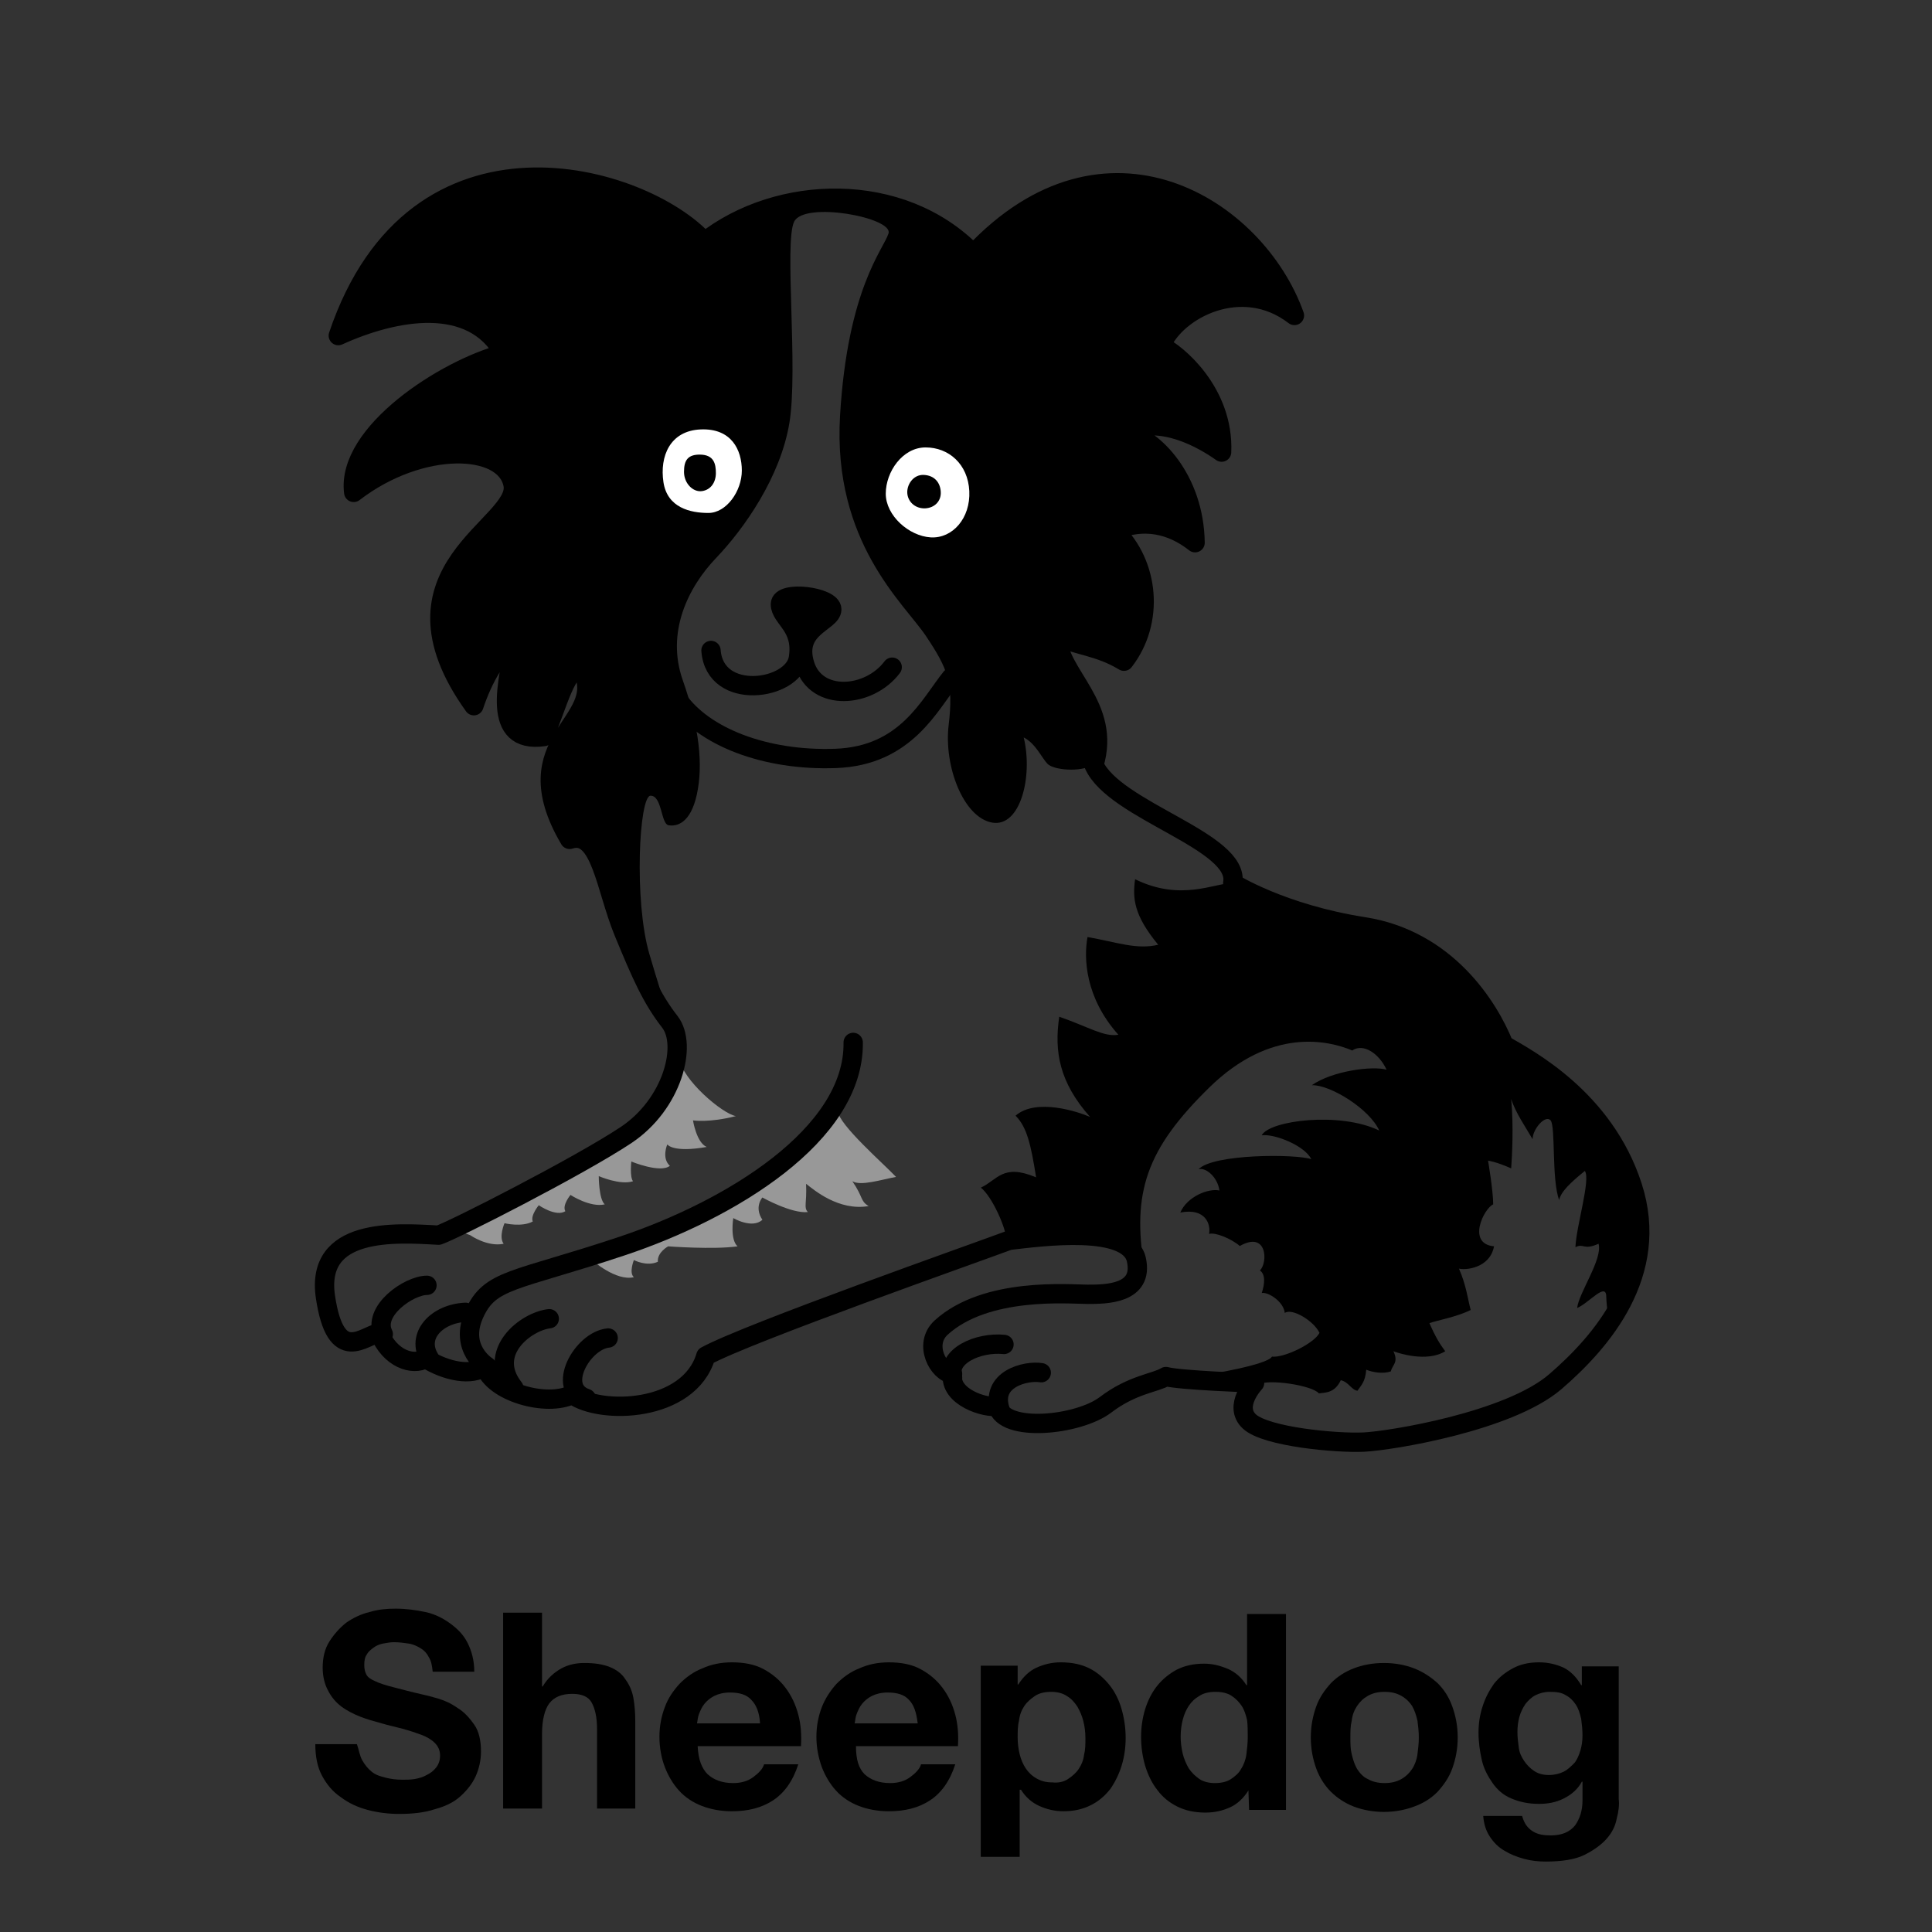 <?xml version="1.0" encoding="utf-8"?>
<!-- Generator: Adobe Illustrator 16.0.4, SVG Export Plug-In . SVG Version: 6.00 Build 0)  -->
<!DOCTYPE svg PUBLIC "-//W3C//DTD SVG 1.1//EN" "http://www.w3.org/Graphics/SVG/1.1/DTD/svg11.dtd">
<svg version="1.1" xmlns="http://www.w3.org/2000/svg" xmlns:xlink="http://www.w3.org/1999/xlink" x="0px" y="0px" width="500px"
	 height="500px" viewBox="0 0 500 500" enable-background="new 0 0 500 500" xml:space="preserve">
<rect x="0" y="0" width="500" height="500" fill="#333333" stroke="none"/>
<g id="Layer_1">
	<g>
		<path d="M93.75,455.556c0.694,1.215,1.389,2.083,2.431,2.951c1.042,0.868,2.257,1.216,3.646,1.562
			c1.389,0.348,2.778,0.521,4.34,0.521c1.042,0,2.083,0,3.125-0.173c1.042-0.174,2.257-0.521,3.125-1.042
			c1.042-0.521,1.736-1.042,2.431-1.91c0.694-0.867,1.042-1.909,1.042-3.125c0-1.389-0.521-2.43-1.389-3.298
			s-2.083-1.562-3.472-2.084c-1.389-0.521-2.952-1.041-4.861-1.562c-1.91-0.521-3.646-0.868-5.382-1.389
			c-1.91-0.521-3.819-1.042-5.556-1.736c-1.736-0.694-3.472-1.562-4.861-2.604c-1.389-1.042-2.604-2.431-3.472-4.167
			c-0.868-1.562-1.389-3.646-1.389-5.902c0-2.604,0.521-4.861,1.736-6.771c1.215-1.909,2.604-3.472,4.34-4.861
			c1.736-1.215,3.819-2.257,6.076-2.777c2.257-0.694,4.514-0.868,6.771-0.868c2.604,0,5.208,0.348,7.639,0.868
			s4.514,1.562,6.424,2.951s3.472,2.951,4.514,5.035c1.042,2.083,1.736,4.514,1.736,7.465h-10.764
			c-0.173-1.562-0.347-2.777-1.042-3.819c-0.521-1.042-1.215-1.736-2.083-2.257c-0.868-0.521-1.91-1.042-3.125-1.215
			c-1.215-0.174-2.43-0.348-3.819-0.348c-0.868,0-1.736,0.174-2.778,0.348c-0.868,0.173-1.736,0.521-2.431,1.041
			c-0.694,0.521-1.389,1.042-1.736,1.736c-0.521,0.694-0.694,1.562-0.694,2.777c0,1.042,0.173,1.736,0.521,2.431
			s1.042,1.216,2.257,1.736c1.042,0.521,2.604,1.042,4.688,1.562c2.083,0.521,4.514,1.216,7.639,1.91
			c0.868,0.173,2.257,0.521,3.993,1.041c1.736,0.521,3.298,1.216,5.035,2.431c1.736,1.042,3.125,2.604,4.34,4.341
			c1.215,1.735,1.736,4.166,1.736,6.944c0,2.257-0.521,4.514-1.389,6.424c-0.868,1.909-2.257,3.646-3.993,5.208
			c-1.736,1.562-3.993,2.604-6.597,3.299c-2.604,0.868-5.729,1.215-9.201,1.215c-2.778,0-5.556-0.347-8.16-1.042
			c-2.604-0.694-4.861-1.735-6.944-3.298c-2.083-1.389-3.646-3.299-4.861-5.556s-1.736-5.035-1.736-8.16h10.764
			C92.882,452.777,93.056,454.34,93.75,455.556z"/>
		<path d="M140.278,417.361v19.097h0.173c1.215-2.083,2.952-3.646,4.861-4.688c1.91-1.041,3.993-1.389,5.903-1.389
			c2.778,0,4.861,0.348,6.597,1.042s3.125,1.736,3.993,3.125c1.042,1.389,1.736,2.951,2.083,4.688
			c0.348,1.909,0.521,3.993,0.521,6.25v22.569h-9.896v-20.66c0-2.951-0.521-5.208-1.389-6.771s-2.604-2.257-5.035-2.257
			c-2.778,0-4.688,0.868-5.903,2.431s-1.91,4.34-1.91,7.986v19.271h-10.069v-50.694H140.278L140.278,417.361z"/>
		<path d="M183.16,459.201c1.562,1.389,3.646,2.257,6.597,2.257c2.083,0,3.819-0.521,5.208-1.562
			c1.389-1.041,2.431-2.083,2.778-3.298h8.854c-1.389,4.34-3.646,7.465-6.597,9.375c-2.951,1.909-6.424,2.777-10.59,2.777
			c-2.951,0-5.556-0.521-7.812-1.389s-4.34-2.257-5.903-3.993s-2.778-3.819-3.646-6.076c-0.868-2.257-1.389-5.035-1.389-7.812
			c0-2.778,0.521-5.382,1.389-7.64c0.868-2.43,2.257-4.34,3.819-6.076c1.736-1.736,3.646-3.125,5.903-3.993
			c2.257-1.041,4.861-1.562,7.639-1.562c3.125,0,5.903,0.521,8.16,1.736c2.257,1.216,4.167,2.778,5.729,4.861
			s2.604,4.34,3.298,6.944s0.868,5.382,0.694,8.16h-26.736C180.729,455.382,181.597,457.639,183.16,459.201z M194.444,439.931
			c-1.215-1.389-3.125-1.91-5.556-1.91c-1.562,0-2.951,0.348-3.993,0.868c-1.042,0.521-1.91,1.216-2.604,2.084
			c-0.694,0.867-1.042,1.735-1.389,2.604s-0.347,1.736-0.521,2.431h16.319C196.528,443.056,195.66,441.146,194.444,439.931z"/>
		<path d="M223.785,459.201c1.562,1.389,3.646,2.257,6.597,2.257c2.083,0,3.819-0.521,5.208-1.562
			c1.389-1.041,2.431-2.083,2.778-3.298h8.854c-1.389,4.34-3.646,7.465-6.597,9.375c-2.951,1.909-6.424,2.777-10.59,2.777
			c-2.951,0-5.556-0.521-7.812-1.389s-4.34-2.257-5.903-3.993s-2.778-3.819-3.646-6.076c-0.868-2.431-1.389-5.035-1.389-7.812
			c0-2.778,0.521-5.382,1.389-7.64c0.868-2.257,2.257-4.34,3.819-6.076c1.736-1.736,3.646-3.125,5.903-3.993
			c2.257-1.041,4.861-1.562,7.639-1.562c3.125,0,5.903,0.521,8.16,1.736c2.257,1.216,4.167,2.778,5.729,4.861
			c1.562,2.083,2.604,4.34,3.298,6.944s0.868,5.382,0.694,8.16h-26.389C221.528,455.382,222.222,457.639,223.785,459.201z
			 M235.243,439.931c-1.215-1.389-3.125-1.91-5.556-1.91c-1.562,0-2.951,0.348-3.993,0.868c-1.042,0.521-1.91,1.216-2.604,2.084
			c-0.694,0.867-1.042,1.735-1.389,2.604c-0.347,0.868-0.347,1.736-0.521,2.431H237.5
			C237.153,443.056,236.458,441.146,235.243,439.931z"/>
		<path d="M263.368,431.25v4.688h0.173c1.216-1.91,2.778-3.473,4.688-4.34c1.91-0.868,3.994-1.39,6.25-1.39
			c2.952,0,5.383,0.521,7.466,1.562c2.083,1.042,3.819,2.604,5.208,4.341s2.432,3.819,3.125,6.25
			c0.695,2.431,1.042,4.861,1.042,7.465c0,2.431-0.347,4.861-1.042,7.118c-0.693,2.257-1.736,4.341-2.951,6.076
			c-1.389,1.736-2.951,3.125-5.035,4.167c-2.082,1.042-4.34,1.562-7.117,1.562c-2.258,0-4.34-0.521-6.25-1.389
			s-3.473-2.257-4.688-4.167h-0.348v17.361h-10.069v-49.479h9.549V431.25z M276.389,460.417c1.042-0.694,2.084-1.562,2.777-2.604
			c0.695-1.042,1.216-2.257,1.39-3.646c0.347-1.39,0.347-2.778,0.347-4.341s-0.174-2.951-0.521-4.34s-0.868-2.604-1.562-3.819
			c-0.694-1.042-1.562-2.084-2.778-2.778c-1.041-0.694-2.43-1.041-3.992-1.041c-1.736,0-3.125,0.347-4.167,1.041
			s-2.083,1.562-2.778,2.604c-0.693,1.042-1.215,2.257-1.389,3.819c-0.347,1.389-0.347,2.951-0.347,4.34
			c0,1.39,0.173,2.952,0.521,4.341s0.868,2.604,1.562,3.646c0.695,1.042,1.562,1.91,2.777,2.604
			c1.216,0.694,2.432,1.042,4.168,1.042C273.959,461.458,275.348,461.111,276.389,460.417z"/>
		<path d="M323.09,463.368c-1.215,1.909-2.777,3.472-4.688,4.34c-1.909,0.868-3.992,1.39-6.423,1.39
			c-2.778,0-5.209-0.521-7.292-1.562c-2.084-1.042-3.819-2.431-5.209-4.341c-1.389-1.736-2.43-3.993-3.125-6.25
			c-0.693-2.431-1.041-4.861-1.041-7.465c0-2.431,0.348-4.861,1.041-7.118c0.695-2.257,1.736-4.341,3.125-6.076
			c1.39-1.736,3.125-3.125,5.035-4.167c2.084-1.042,4.341-1.562,7.118-1.562c2.257,0,4.167,0.521,6.25,1.389
			c1.91,0.868,3.473,2.257,4.688,4.167h0.174v-18.403h10.069v50.694h-9.549L323.09,463.368L323.09,463.368z M322.743,445.139
			c-0.348-1.389-0.694-2.604-1.389-3.646s-1.562-1.91-2.604-2.604s-2.431-1.041-4.167-1.041c-1.735,0-3.125,0.347-4.166,1.041
			c-1.216,0.694-2.084,1.562-2.778,2.604s-1.215,2.257-1.562,3.646s-0.521,2.778-0.521,4.341c0,1.389,0.173,2.777,0.521,4.34
			c0.348,1.389,0.868,2.604,1.562,3.819c0.694,1.042,1.736,2.084,2.778,2.778c1.041,0.694,2.431,1.041,3.993,1.041
			c1.735,0,3.125-0.347,4.166-1.041c1.042-0.694,2.084-1.562,2.604-2.604c0.694-1.042,1.215-2.431,1.389-3.819
			s0.348-2.951,0.348-4.341C322.917,448.264,322.917,446.527,322.743,445.139z"/>
		<path d="M340.625,441.667c0.868-2.431,2.257-4.341,3.819-6.077c1.736-1.735,3.646-2.951,5.903-3.819
			c2.257-0.868,4.86-1.389,7.812-1.389c2.951,0,5.555,0.521,7.812,1.389c2.257,0.868,4.34,2.257,6.076,3.819
			c1.736,1.736,2.951,3.646,3.819,6.077s1.389,5.034,1.389,7.985c0,2.952-0.521,5.556-1.389,7.986s-2.257,4.341-3.819,6.076
			c-1.736,1.736-3.646,2.952-6.076,3.82c-2.258,0.867-5.035,1.389-7.812,1.389c-2.778,0-5.556-0.521-7.812-1.389
			c-2.258-0.868-4.341-2.258-5.903-3.82s-2.951-3.646-3.819-6.076s-1.389-5.034-1.389-7.986
			C339.236,446.701,339.757,444.098,340.625,441.667z M349.826,453.993c0.348,1.389,0.694,2.604,1.389,3.819
			c0.695,1.042,1.562,2.083,2.778,2.604c1.215,0.694,2.604,1.041,4.34,1.041c1.736,0,3.125-0.347,4.341-1.041
			c1.215-0.694,2.083-1.562,2.777-2.604s1.216-2.431,1.389-3.819c0.174-1.389,0.348-2.778,0.348-4.341s-0.174-2.951-0.348-4.34
			c-0.347-1.389-0.694-2.604-1.389-3.819c-0.694-1.042-1.562-1.91-2.777-2.604c-1.216-0.694-2.604-1.041-4.341-1.041
			c-1.735,0-3.125,0.347-4.34,1.041c-1.216,0.694-2.083,1.562-2.778,2.604c-0.694,1.042-1.215,2.257-1.389,3.819
			c-0.347,1.389-0.347,2.777-0.347,4.34S349.479,452.604,349.826,453.993z"/>
		<path d="M418.402,470.66c-0.347,1.909-1.215,3.646-2.604,5.208s-3.299,2.951-5.729,4.167c-2.431,1.215-5.902,1.735-10.069,1.735
			c-1.736,0-3.646-0.173-5.556-0.694c-1.909-0.521-3.646-1.215-5.034-2.083c-1.562-0.868-2.778-2.083-3.82-3.646
			c-1.041-1.562-1.562-3.299-1.735-5.383h10.069c0.521,1.91,1.389,3.125,2.777,3.993s2.951,1.042,4.688,1.042
			c2.778,0,4.861-0.868,6.25-2.604c1.216-1.735,1.91-3.819,1.91-6.423v-4.861h-0.174c-1.042,1.909-2.604,3.299-4.688,4.34
			c-2.083,1.042-4.167,1.389-6.424,1.389c-2.777,0-5.034-0.521-7.118-1.389c-2.083-0.868-3.646-2.257-4.86-3.993
			c-1.216-1.735-2.258-3.646-2.778-5.902s-0.868-4.688-0.868-7.118s0.348-4.688,1.042-6.771c0.694-2.257,1.736-4.167,2.951-5.903
			c1.389-1.736,2.951-2.951,4.861-3.993c1.909-1.041,4.167-1.562,6.771-1.562c2.431,0,4.514,0.521,6.424,1.39
			c1.736,0.867,3.299,2.43,4.514,4.514h0.174v-4.861h9.549v34.375C419.098,467.014,418.924,468.75,418.402,470.66z M404.688,458.507
			c1.042-0.521,1.91-1.389,2.777-2.257c0.695-0.868,1.216-2.083,1.562-3.299c0.348-1.215,0.521-2.431,0.521-3.819
			c0-1.562-0.174-2.951-0.348-4.34c-0.347-1.39-0.694-2.604-1.389-3.646c-0.694-1.041-1.562-1.909-2.604-2.431
			c-1.041-0.694-2.431-0.867-4.166-0.867c-1.39,0-2.604,0.347-3.646,0.867c-1.041,0.521-1.909,1.39-2.604,2.258
			c-0.694,1.041-1.216,2.083-1.562,3.298c-0.348,1.216-0.521,2.604-0.521,3.993s0.174,2.604,0.348,3.993s0.694,2.431,1.389,3.473
			c0.694,1.041,1.562,1.909,2.604,2.604c1.041,0.694,2.257,1.042,3.819,1.042C402.257,459.375,403.646,459.027,404.688,458.507z"/>
	</g>
</g>
<g id="Layer_2">
	<g id="Shape_13">
		<g>
			<path fill="#989898" d="M220.588,305.699c2.217,1.33,7.54-0.442,11.308-1.108c-3.104-3.325-14.856-13.526-15.077-17.073
				c-0.223-3.548-8.647,11.53-23.061,20.621c-14.411,9.091-40.576,17.96-40.576,17.96s6.209,5.543,10.865,4.434
				c-1.33-1.109,0-4.434,0-4.434s3.326,1.773,6.209,0.442c-0.222-2.438,2.66-3.989,2.66-3.989s11.751,0.886,17.96,0
				c-1.997-1.774-1.109-7.317-1.109-7.317s4.878,2.881,7.539,0.442c-2.217-3.325,0-5.766,0-5.766s7.54,4.214,11.751,3.771
				c-1.108-1.33-0.221-1.996-0.443-7.317c1.995,1.552,8.424,7.095,16.186,5.765C222.585,310.799,223.472,309.911,220.588,305.699z"
				/>
		</g>
	</g>
	<g id="Shape_14">
		<g>
			<path fill="#989898" d="M179.348,289.957c0,0,4.212,0.665,11.084-1.109c-3.546-0.665-13.746-9.312-14.633-14.854
				c-0.886-5.544-2.439,11.528-11.973,18.626c-9.534,7.094-47.45,25.053-47.45,25.053l5.321,1.996c0,0,4.435,3.104,8.648,2.219
				c-1.331-1.775,0.222-5.323,0.222-5.323s4.435,1.108,7.316-0.443c-0.665-1.552,1.552-4.212,1.552-4.212s4.435,3.104,6.875,1.551
				c-0.888-1.551,1.331-4.211,1.331-4.211s5.099,3.325,8.867,2.438c-1.551-1.329-1.551-7.316-1.551-7.316s5.542,2.438,8.869,1.33
				c-0.886-1.108-0.443-5.099-0.443-5.099s7.539,3.104,9.978,1.108c-2.217-1.996-0.665-5.545-0.665-5.545s1.331,2.219,10.2,0.666
				C180.234,295.722,179.348,289.957,179.348,289.957z"/>
		</g>
	</g>
	<g id="Shape_11">
		<g>
			<path d="M335,81.645c-9.979-27.938-48.836-52.494-83.092-15.909c-18.625-19.29-50.61-18.127-69.567-3.161
				c-15.964-17.627-74.816-34.938-94.789,24.279c14.635-6.652,34.59-10.311,42.905,4.656c-15.299,3.991-40.91,20.621-38.914,35.92
				c17.295-13.304,39.245-12.639,41.241-1.996c1.996,10.643-35.421,21.951-10.144,57.205c2.328-6.984,6.153-13.968,10.809-16.629
				c-1.996,9.978-6.652,26.607,7.317,24.612c3.326-7.317,5.987-19.291,9.978-17.295c6.652,13.969-18.625,17.96-3.326,43.902
				c7.983-2.661,9.313,12.638,13.969,23.947c4.568,11.093,7.216,17.064,11.711,22.938l0.595,0.346c0,0-1.663-3.99-5.655-17.627
				c-3.991-13.636-2.66-40.908,0.333-40.908s2.661,7.317,4.657,7.649c1.995,0.333,5.654-0.332,7.317-7.982
				c1.663-7.649,0.665-17.294-3.659-29.6c-4.324-12.306,1.331-23.946,8.648-31.596c7.317-7.649,16.629-20.953,18.958-34.922
				c2.328-13.968-1.372-46.679,1.222-52.086c2.595-5.407,25.73-1.081,24.433,3.028c-1.297,4.109-10.595,14.273-12.542,47.146
				c-1.945,32.873,16.65,48.66,22.271,57.095c5.622,8.434,7.137,12.11,5.84,22.925c-1.298,10.813,3.89,24.005,11.244,25.303
				c7.351,1.298,10.615-12.059,8.175-22.036c3.105,1.551,4.656,5.321,6.209,6.873c1.552,1.552,8.426,2.217,11.751,0.222
				c0.064-0.039,0.158-0.095,0.268-0.161c4.51-15.194-9.358-23.155-9.581-33.099c5.322,2.44,10.948,2.584,17.31,6.446
				c7.949-10.223,6.587-25.218-2.499-33.851c9.313-3.862,16.582-0.227,20.898,3.181c-0.228-16.357-10.653-27.215-18.191-28.768
				c9.312-4.434,20.398,1.996,25.056,5.322c0.664-15.521-11.752-25.72-15.743-27.495C304.401,79.981,321.473,71.223,335,81.645z"/>
		</g>
	</g>
	<g id="Shape_12">
		<g>
			<path d="M422.471,307.028c-7.317-22.616-26.94-32.927-33.259-36.585c-3.991-9.978-14.967-27.273-36.254-30.6
				c-21.284-3.325-33.924-11.307-33.924-11.307v-0.001c-4.774-0.019-13.387,4.843-25.276-0.994
				c-0.666,4.989-0.334,9.312,5.985,16.961c-5.654,1.331-10.643-0.665-18.292-1.995c-0.998,5.321-0.666,15.632,7.982,25.276
				c-3.659,0.666-7.649-1.995-15.299-4.655c-1.331,8.979,0,16.962,7.982,25.941c-2.995-1.33-13.971-4.987-19.29-0.331
				c2.992,2.992,3.99,7.649,5.319,15.964c-8.646-3.659-9.977,0.665-14.301,2.66c2.863,2.227,6.637,10.538,6.67,13.877
				c0.24-0.09,0.463-0.172,0.649-0.242c8.647-0.998,30.931-3.991,32.927,4.988c0.188,0.856,0.269,1.629,0.258,2.329
				c0.6,0.016,1.209,0.031,1.827,0.045c-3.314-19.886,0.602-31.033,16.722-46.851c16.118-15.818,31.031-12.204,37.058-9.643
				c2.862-1.957,6.929,0.754,8.888,4.973c-3.615-1.056-14.094,0.305-19.343,4.012c4.785-0.155,14.974,6.175,17.444,11.733
				c-10.188-4.94-28.405-2.625-30.412,1.235c3.396-0.462,11.27,2.78,12.813,6.176c-4.014-1.389-25.472-1.389-29.177,2.625
				c1.854-0.618,4.948,2.005,5.423,5.484c-2.849-0.633-8.387,1.583-10.126,5.697c6.644-1.267,7.911,3.164,7.436,5.536
				c1.583-0.475,5.688,1.182,7.96,3.127c7.139-4.055,7.301,4.381,5.192,6.328c1.459,0.973,1.297,3.406,0.485,5.839
				c1.623-0.323,5.632,2.164,5.964,5.159c1.829-1.332,7.483,1.995,8.98,5.154c-1.33,2.66-8.98,6.485-12.306,6.152
				c-1.164,2.162-16.796,4.656-16.796,4.656l-0.996,1.514c6.351,0.407,13.302,0.648,13.302,0.648s-0.779,0.827-1.539,2.069
				c1.054-0.71,1.943-1.301,2.493-1.65c2.499-1.589,14.083,0.228,15.673,2.271c1.591-0.228,4.089,0,5.679-3.408
				c2.046,0.455,2.727,2.501,4.316,2.727c0.908-1.362,2.044-2.271,2.271-5.451c1.59,0.679,4.316,1.135,6.359,0.453
				c0.454-1.817,2.045-2.271,0.684-5.225c1.135,0.454,8.632,2.954,13.401,0c-1.363-1.818-2.499-3.636-4.09-7.271
				c1.817-0.682,7.043-1.59,10.677-3.409c-0.683-2.498-1.189-6.607-3.043-10.708c1.552,0.444,7.981,0,9.09-5.763
				c-7.095-0.665-2.66-9.758-0.221-10.866c0-3.547-1.331-11.307-1.331-11.307s1.995,0.222,5.985,1.995
				c0.224-3.104,0.666-10.864,0-17.962c1.108,3.55,3.77,7.318,5.545,10.423c0-2.662,3.325-6.431,4.657-4.878
				c1.33,1.553,0.22,15.3,2.216,20.62c0.443-2.218,3.104-4.656,6.651-7.538c1.552,2.218-2.216,14.19-2.438,19.733
				c2.218-1.109,1.995,0.888,5.985-0.886c1.109,3.991-5.099,12.638-5.542,16.629c3.104-1.331,7.538-6.874,7.538-2.883
				c0,1.23,0.296,3.822,0.705,6.818C422.943,332.874,426.955,320.889,422.471,307.028z"/>
		</g>
	</g>
	<g id="Shape_15">
		<g>
			<path fill="#FFFFFF" d="M181.343,111.134c-7.982,0.333-10.643,6.985-9.645,13.637c0.998,6.652,6.984,7.981,11.64,7.981
				c4.657,0,8.647-5.653,8.647-10.975S189.326,110.803,181.343,111.134z"/>
		</g>
	</g>
	<g id="Shape_16">
		<g>
			<path fill="#FFFFFF" d="M250.855,127.1c-0.334-6.985-5.323-11.308-11.31-11.308c-5.985,0-10.31,6.319-10.31,11.973
				c0,5.654,5.987,10.976,11.64,11.308C246.53,139.405,251.187,134.083,250.855,127.1z"/>
		</g>
	</g>
	<g id="Shape_17">
		<g>
			<path d="M181.21,117.653c-3.204-0.046-4.19,1.464-4.19,4.457c0,2.994,2.329,5.321,4.655,4.989
				c2.329-0.333,3.593-2.329,3.593-4.657C185.268,120.115,184.802,117.706,181.21,117.653z"/>
		</g>
	</g>
	<g id="Shape_19">
		<g>
			<path d="M202.462,156.533c0,2.661,4.989,8.648,5.322,10.644c1.164-4.989,7.317-6.153,7.483-9.312
				C215.434,154.704,202.462,153.873,202.462,156.533z"/>
		</g>
	</g>
	<g id="Shape_18">
		<g>
			<path d="M239.079,122.908c-2.793-0.133-4.522,2.661-4.255,4.922c0.266,2.263,2.261,3.859,4.657,3.726
				c2.395-0.133,4.124-1.862,3.99-4.257C243.337,124.904,241.875,123.042,239.079,122.908z"/>
		</g>
	</g>
</g>
<g id="Layer_3">
	
		<path fill-rule="evenodd" clip-rule="evenodd" fill="none" stroke="#000000" stroke-width="5" stroke-linecap="round" stroke-linejoin="round" stroke-miterlimit="10" d="
		M182.341,62.574c-15.964-17.627-74.816-34.938-94.789,24.279c14.635-6.652,34.59-10.311,42.905,4.656
		c-15.299,3.991-40.91,20.621-38.914,35.92c17.295-13.304,39.245-12.639,41.241-1.996c1.996,10.643-35.421,21.951-10.144,57.205
		c2.328-6.984,6.153-13.968,10.809-16.629c-1.996,9.978-6.652,26.607,7.317,24.612c3.326-7.317,5.987-19.291,9.978-17.295
		c6.652,13.969-18.625,17.96-3.326,43.902c7.983-2.661,9.313,12.638,13.969,23.947c4.656,11.309,7.317,17.295,11.973,23.281
		c4.656,5.985,0.666,21.286-11.308,29.268c-11.973,7.982-44.567,24.611-48.559,25.941c-11.308-0.664-31.928-1.995-29.268,15.966
		c2.661,17.959,9.978,9.978,13.969,9.312c2.66,6.652,8.647,8.647,11.973,6.652c5.322,3.325,11.974,4.655,15.3,1.995
		c1.995,6.651,15.964,10.643,22.616,7.316c7.317,5.321,30.265,4.658,34.589-9.976c10.976-5.987,70.508-26.94,78.491-29.934
		c8.647-0.998,30.931-3.991,32.927,4.988c1.995,8.98-7.983,8.98-12.64,8.98c-4.655,0-26.273-1.995-37.915,8.647
		c-4.656,4.324-0.666,11.641,2.993,11.974c-0.998,5.986,8.648,8.979,11.641,8.314c1.662,6.984,20.954,4.989,27.938-0.333
		c6.984-5.321,12.971-5.652,15.632-7.316c3.658,0.998,22.948,1.664,22.948,1.664s-5.654,5.985-1.329,9.977
		c4.323,3.99,22.616,5.653,29.599,5.321c6.985-0.332,37.583-5.321,49.557-15.632s27.272-27.937,19.956-50.554
		c-7.317-22.616-26.94-32.927-33.259-36.585c-3.991-9.978-14.967-27.273-36.254-30.6c-21.284-3.325-33.924-11.307-33.924-11.307
		c1.996-10.866-30.597-18.626-35.919-30.599c4.657-15.299-9.312-23.28-9.535-33.258c5.322,2.44,10.948,2.584,17.31,6.446
		c7.949-10.223,6.587-25.218-2.499-33.851c9.313-3.862,16.582-0.227,20.898,3.181c-0.228-16.357-10.653-27.215-18.191-28.768
		c9.312-4.434,20.398,1.996,25.056,5.322c0.664-15.521-11.752-25.72-15.743-27.495c3.991-9.534,21.062-18.292,34.59-7.871
		c-9.979-27.938-48.836-52.494-83.092-15.909C233.283,46.446,201.298,47.608,182.341,62.574z"/>
	
		<path fill-rule="evenodd" clip-rule="evenodd" fill="none" stroke="#000000" stroke-width="5" stroke-linecap="round" stroke-linejoin="round" stroke-miterlimit="10" d="
		M220.808,269.779c0.333,23.947-31.928,43.404-59.866,52.716c-27.937,9.312-34.14,8.384-38.248,17.626
		c-3.991,8.98,3.326,13.472,3.326,13.472"/>
	
		<path fill-rule="evenodd" clip-rule="evenodd" fill="none" stroke="#000000" stroke-width="5" stroke-linecap="round" stroke-linejoin="round" stroke-miterlimit="10" d="
		M246.198,175.324c-5.655,6.984-11.641,20.289-29.934,20.954c-18.292,0.665-34.256-5.655-40.908-15.299"/>
	
		<path fill-rule="evenodd" clip-rule="evenodd" fill="none" stroke="#000000" stroke-width="5" stroke-linecap="round" stroke-linejoin="round" stroke-miterlimit="10" d="
		M230.9,172.664c-5.988,7.981-19.624,8.98-22.617-0.666c-2.993-9.645,6.985-10.976,6.985-14.301c0-3.326-13.304-4.989-13.304-1.33
		c0,3.658,5.986,5.654,4.656,13.969c-1.33,8.314-21.619,11.308-22.616-1.996"/>
	
		<path fill-rule="evenodd" clip-rule="evenodd" fill="none" stroke="#000000" stroke-width="5" stroke-linecap="round" stroke-linejoin="round" stroke-miterlimit="10" d="
		M259.833,347.938c-6.651-0.665-14.966,2.992-13.303,8.647"/>
	
		<path fill-rule="evenodd" clip-rule="evenodd" fill="none" stroke="#000000" stroke-width="5" stroke-linecap="round" stroke-linejoin="round" stroke-miterlimit="10" d="
		M120.479,339.624c-7.316,0.332-12.971,5.986-9.313,11.973"/>
	
		<path fill-rule="evenodd" clip-rule="evenodd" fill="none" stroke="#000000" stroke-width="5" stroke-linecap="round" stroke-linejoin="round" stroke-miterlimit="10" d="
		M269.479,355.256c-3.991-0.666-13.304,1.662-10.643,9.645"/>
	
		<path fill-rule="evenodd" clip-rule="evenodd" fill="none" stroke="#000000" stroke-width="5" stroke-linecap="round" stroke-linejoin="round" stroke-miterlimit="10" d="
		M110.501,332.639c-4.656,0-14.301,6.651-11.309,12.64"/>
	
		<path fill-rule="evenodd" clip-rule="evenodd" fill="none" stroke="#000000" stroke-width="5" stroke-linecap="round" stroke-linejoin="round" stroke-miterlimit="10" d="
		M157.396,346.275c-6.652,0.666-13.636,12.971-5.654,15.632"/>
	
		<path fill-rule="evenodd" clip-rule="evenodd" fill="none" stroke="#000000" stroke-width="5" stroke-linecap="round" stroke-linejoin="round" stroke-miterlimit="10" d="
		M142.151,341.286c-5.987,0.666-16.463,8.647-9.146,17.96"/>
</g>
</svg>
